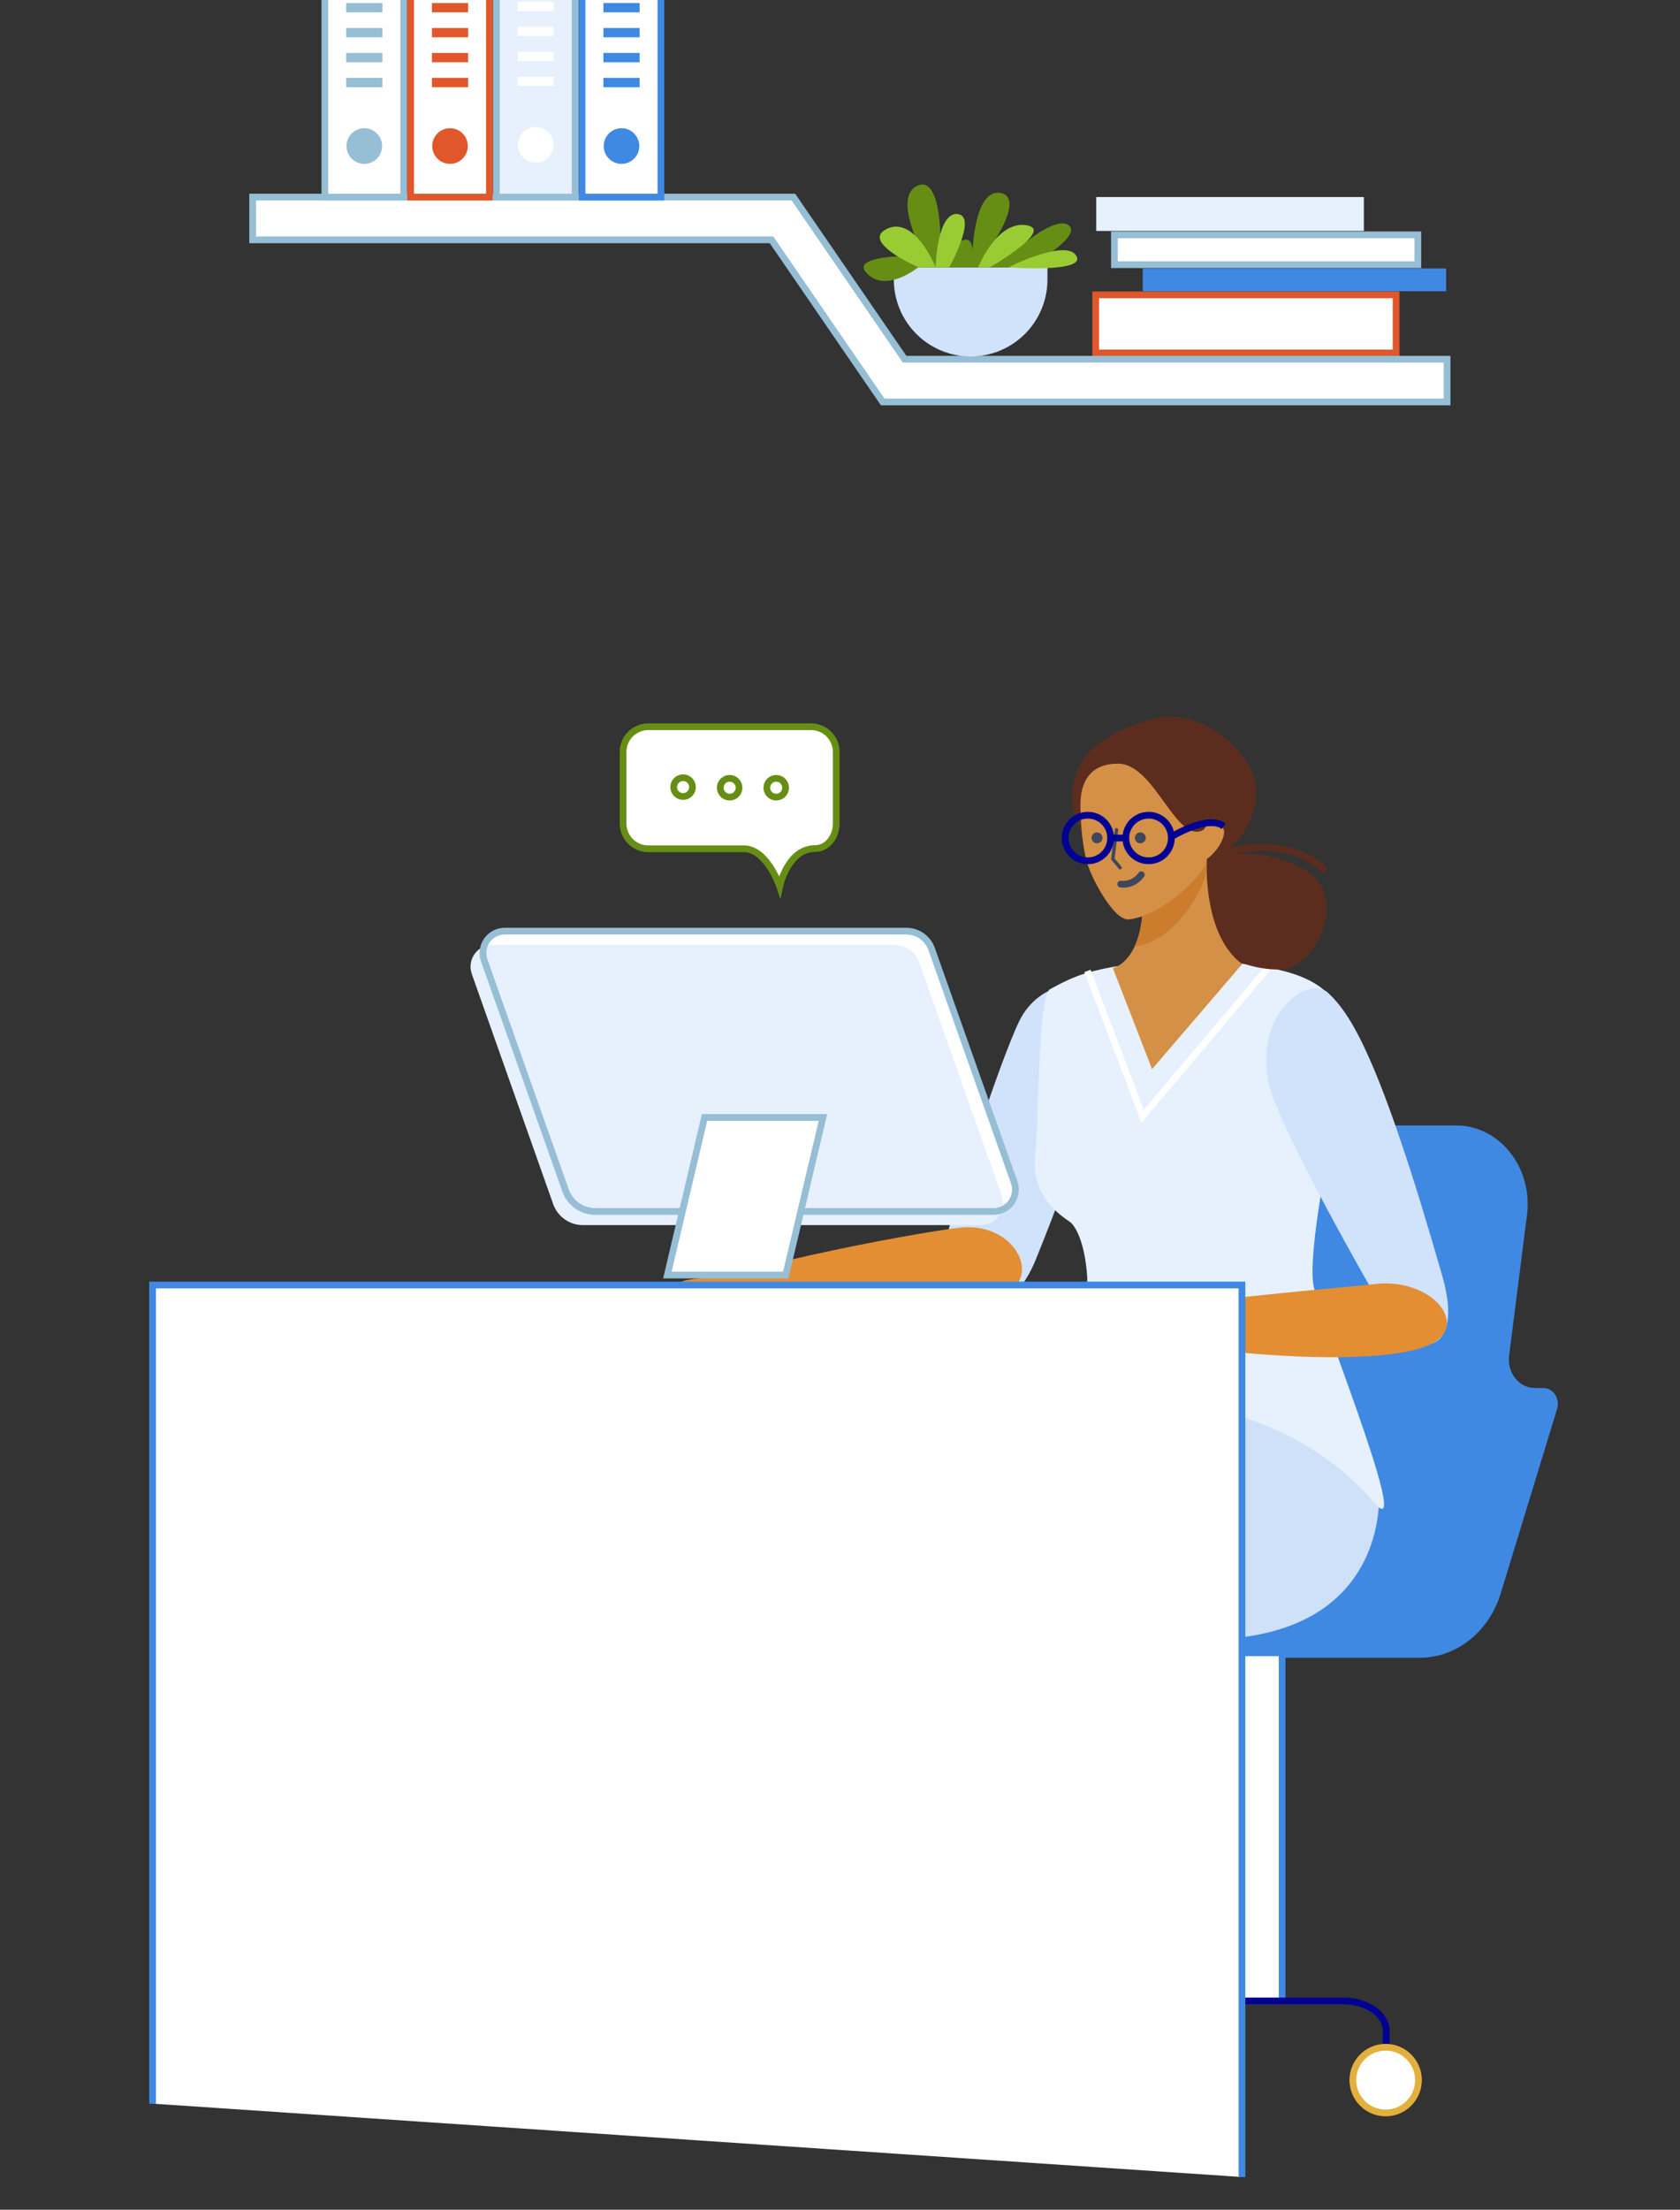 <svg width="499" height="656" viewBox="0 0 499 656" fill="none" xmlns="http://www.w3.org/2000/svg">
<rect x="0" y="0" width="499" height="656" fill="#333333" stroke="none"/>
<g clip-path="url(#clip0_21:802)">
<path d="M462.481 418.315L445.731 473.086C442.249 484.475 432.552 492.146 421.638 492.146H326.871C315.956 492.146 306.259 484.475 302.774 473.086L289 428.036C286.598 420.185 291.903 412.054 299.427 412.054H310.037C315.035 412.054 319.271 408.011 319.969 402.551L326.162 354.229C327.638 342.691 336.606 334.113 347.186 334.113H432.522C445.419 334.113 455.34 346.669 453.549 360.735L448.241 402.424C447.595 407.513 451.182 412.054 455.849 412.054H458.41C461.342 412.054 463.421 415.24 462.481 418.315Z" fill="#3F89E3"/>
<path d="M380.821 490.674H366.931V594.014H380.821V490.674Z" fill="white" stroke="#3F89E3" stroke-width="2" stroke-miterlimit="10"/>
<path d="M411.749 607.77V602.978C411.749 598.027 406.062 594.011 399.047 594.011H349.542C342.541 594.011 336.84 598.027 336.84 602.978V607.77" stroke="#000093" stroke-width="2" stroke-miterlimit="10"/>
<path d="M337.104 627.272C342.485 627.272 346.847 622.907 346.847 617.521C346.847 612.136 342.485 607.77 337.104 607.77C331.723 607.77 327.361 612.136 327.361 617.521C327.361 622.907 331.723 627.272 337.104 627.272Z" fill="white" stroke="#E3B03D" stroke-width="2" stroke-miterlimit="10"/>
<path d="M411.574 627.272C416.955 627.272 421.317 622.907 421.317 617.521C421.317 612.136 416.955 607.77 411.574 607.77C406.193 607.77 401.831 612.136 401.831 617.521C401.831 622.907 406.193 627.272 411.574 627.272Z" fill="white" stroke="#E3B03D" stroke-width="2" stroke-miterlimit="10"/>
<path d="M251.789 578.935C250.542 583.619 246.015 599.636 247.639 605.382C249.263 611.128 253.814 615.354 252.559 621.214C251.213 627.453 214.651 623.507 213.528 623.257C212.405 623.006 232.947 611.592 233.186 603.1C233.426 594.607 230.719 578.935 230.719 578.935H251.789Z" fill="#D28E46"/>
<path d="M207.679 627.731H252.877C253.952 627.731 254.824 626.858 254.824 625.782V625.779C254.824 624.703 253.952 623.831 252.877 623.831H207.679C206.604 623.831 205.732 624.703 205.732 625.779V625.782C205.732 626.858 206.604 627.731 207.679 627.731Z" fill="#94BCD3"/>
<path d="M240.048 624.081C240.048 624.081 235.297 618.287 228.605 616.583C221.27 614.716 217.713 615.71 213.757 617.713C209.925 619.65 207.781 623.833 207.781 623.833L240.048 624.081Z" fill="#CFE0F9"/>
<path d="M240.209 623.992C240.209 623.992 239.805 610.412 248.778 608.646C248.778 608.646 257.396 616.344 252.629 623.992H240.209Z" fill="#CFE0F9"/>
<path d="M251.789 578.935H230.722C230.722 578.935 231.242 581.948 231.799 586.045C239.463 586.767 247.34 584.223 250.698 582.951C251.143 581.274 251.52 579.875 251.789 578.935Z" fill="#C97C2D"/>
<path d="M301.379 486.701C289.74 486.683 277.808 486.586 262.062 486.348C263.993 499.916 266.002 516.774 265.695 530.6C265.404 543.629 262.733 545.386 262.841 550.873C263.024 559.694 257.15 562.619 259.049 568.931C262.243 579.496 251.778 578.943 251.778 578.943C251.778 578.943 238.079 581.469 227.693 578.943L217.082 469.789C214.031 459.645 227.418 447.42 240.637 441.49C263.395 431.289 349.747 392.288 361.06 427.939C364.06 437.423 354.403 486.793 301.379 486.701Z" fill="#C5D7F9"/>
<path d="M315.969 578.935C314.723 583.619 310.198 599.636 311.82 605.382C313.441 611.128 317.994 615.354 316.742 621.214C315.396 627.453 278.834 623.507 277.711 623.257C276.588 623.006 297.127 611.592 297.369 603.1C297.612 594.607 294.905 578.935 294.905 578.935H315.969Z" fill="#D28E46"/>
<path d="M271.873 627.731H317.071C318.146 627.731 319.018 626.859 319.018 625.782V625.78C319.018 624.704 318.146 623.831 317.071 623.831H271.873C270.797 623.831 269.926 624.704 269.926 625.78V625.782C269.926 626.859 270.797 627.731 271.873 627.731Z" fill="#94BCD3"/>
<path d="M304.242 624.082C304.242 624.082 299.489 618.287 292.797 616.584C285.464 614.716 281.904 615.71 277.948 617.713C274.116 619.651 271.972 623.834 271.972 623.834L304.242 624.082Z" fill="#CFE0F9"/>
<path d="M304.403 623.993C304.403 623.993 303.997 610.412 312.97 608.646C312.97 608.646 321.587 616.344 316.821 623.993H304.403Z" fill="#CFE0F9"/>
<path d="M315.97 578.935H294.914C294.914 578.935 295.436 581.948 295.991 586.045C303.658 586.767 311.534 584.223 314.892 582.951C315.342 581.274 315.719 579.875 315.97 578.935Z" fill="#C97C2D"/>
<path d="M357.597 486.701C345.958 486.683 334.026 486.586 318.28 486.348C320.211 499.916 322.22 516.774 321.913 530.6C321.622 543.628 322.931 545.386 323.046 550.873C323.23 559.694 321.342 562.618 323.24 568.931C326.434 579.496 315.969 578.943 315.969 578.943C315.969 578.943 302.271 581.468 291.884 578.943L273.303 469.789C270.254 459.645 275.664 447.42 288.884 441.49C311.645 431.289 395.152 383.496 408.908 437.116C411.367 446.743 410.623 486.793 357.597 486.701Z" fill="#CFE0F9"/>
<path d="M324.7 297.275C326.146 306.334 333.086 311.215 307.627 373.985C297.97 397.799 278.398 386.436 279.839 374.214C281.279 361.991 297.291 314.174 302.79 303.038C308.753 290.958 323.496 289.729 324.7 297.275Z" fill="#D1E2FB"/>
<path d="M298.56 384.183C280.129 393.382 208.309 388.056 208.102 383.437C207.862 378.046 271.509 365.945 285.06 364.463C301.226 362.695 309.547 378.701 298.56 384.183Z" fill="#E38E32"/>
<path d="M220.785 380.456C220.325 378.801 207.515 379.025 203.311 380.186C199.107 381.348 193.347 386.229 192.539 387.304C191.731 388.38 189.846 393.991 189.846 393.991C189.846 393.991 191.494 396.077 193.861 392.872C196.228 389.668 202.25 386.275 203.701 387.248C206.962 389.433 199.452 391.067 198.544 392.368C197.637 393.67 198.03 394.525 198.03 394.525C198.03 394.525 205.818 392.97 207.027 392.886C208.236 392.802 212.329 391.118 214.729 389.175C217.128 387.232 221.464 382.895 220.785 380.456Z" fill="#E38E32"/>
<path d="M408.03 445.978C419.61 459.602 394.999 398.152 390.375 382.642C388.189 375.305 393.179 346.872 398.502 323.715C403.888 300.232 395.414 291.796 380.845 288.16C364.596 284.102 343.586 285.169 338.622 285.829C322.931 287.91 319.134 289.761 311.909 293.645C308.319 295.575 308.507 332.994 307.457 342.842C306.407 352.69 311.61 358.657 317.747 362.719C319.5 363.881 323.179 370.031 323.092 384.55C323.006 399.069 320.9 406.871 315.073 415.037C315.073 415.037 375.055 407.211 408.03 445.978Z" fill="#E7F0FD"/>
<path d="M376.482 287.47L339.382 331.385L323.006 288.241" stroke="white" stroke-width="2" stroke-miterlimit="10"/>
<path d="M394.409 294.696C401.142 300.933 409.729 313.643 428.386 378.763C435.46 403.467 419.311 402.75 412.912 392.239C406.514 381.728 379.496 333.881 376.865 321.742C372.287 300.607 388.805 289.495 394.409 294.696Z" fill="#D1E2FB"/>
<path d="M425.165 398.95C406.045 408.577 327.91 398.274 327.681 393.476C327.412 387.868 394.336 382.779 408.41 381.184C425.192 379.284 436.559 393.223 425.165 398.95Z" fill="#E38E32"/>
<path d="M338.326 394.433C338.423 396.15 326.222 400.063 321.864 400.306C317.507 400.548 310.487 397.791 309.372 397.037C308.257 396.282 304.662 391.573 304.662 391.573C304.662 391.573 305.553 389.07 308.822 391.342C312.092 393.614 318.886 394.888 319.947 393.498C322.33 390.377 314.698 391.25 313.417 390.307C312.135 389.363 312.24 388.42 312.24 388.42C312.24 388.42 320.111 387.385 321.283 387.073C322.454 386.76 326.871 387.043 329.768 388.107C332.666 389.172 338.186 391.905 338.326 394.433Z" fill="#E38E32"/>
<path d="M360.53 254.32C366.912 253.061 375.459 241.278 372.529 231.177C369.599 221.075 355.273 209.179 340.618 213.904C325.963 218.628 316.971 225.676 318.714 240.141C320.098 251.641 356.062 289.193 380.845 287.767C390.809 287.195 400.859 266.227 387.847 258.406C374.834 250.585 360.53 254.32 360.53 254.32Z" fill="#5C2D1E"/>
<path d="M393.723 258.406C380.56 246.323 360.896 253.953 360.896 253.953" stroke="#5C2D1E" stroke-width="2" stroke-miterlimit="10"/>
<path d="M358.521 253.076C358.521 253.076 356.428 276.895 368.95 286.205L342.196 317.387L330.536 287.393C330.536 287.393 343.596 284.967 338.208 253.076H358.521Z" fill="#D49046"/>
<path d="M358.391 257.684C358.348 258.115 358.319 258.374 358.319 258.374C358.319 262.756 349.397 279.55 337.026 280.946C339.269 276.094 340.675 267.68 338.205 253.062H358.521C358.521 253.062 358.362 254.87 358.391 257.684Z" fill="#CB7C2D"/>
<path d="M358.359 255.048C358.335 255.29 358.319 255.428 358.319 255.428C358.698 258.694 345.662 271.747 335.369 272.946C330.748 273.485 323.873 260.133 322.742 255.611C321.094 249.018 321.003 242.515 320.919 240.149C320.785 236.314 321.027 226.708 332.068 226.708C343.179 226.708 349.427 251.193 357.618 246.245C357.769 245.906 359.172 243.027 362.735 245.305C365.363 246.992 361.391 253.215 358.359 255.048Z" fill="#D49046"/>
<path d="M331.64 246.323L330.536 254.991L332.701 257.592" stroke="#40465C" stroke-linecap="round" stroke-linejoin="round"/>
<path d="M323.127 255.546C326.862 255.546 329.889 252.516 329.889 248.779C329.889 245.041 326.862 242.011 323.127 242.011C319.393 242.011 316.365 245.041 316.365 248.779C316.365 252.516 319.393 255.546 323.127 255.546Z" stroke="#000093" stroke-width="2" stroke-miterlimit="10"/>
<path d="M341.162 255.546C344.897 255.546 347.924 252.516 347.924 248.779C347.924 245.041 344.897 242.011 341.162 242.011C337.428 242.011 334.4 245.041 334.4 248.779C334.4 252.516 337.428 255.546 341.162 255.546Z" stroke="#000093" stroke-width="2" stroke-miterlimit="10"/>
<path d="M329.889 248.779H334.4" stroke="#000093" stroke-width="2" stroke-miterlimit="10"/>
<path d="M347.927 248.409C347.927 248.409 358.801 241.698 363.468 245.299" stroke="#000093" stroke-width="2" stroke-miterlimit="10"/>
<path d="M325.839 250.355C326.733 250.355 327.458 249.63 327.458 248.736C327.458 247.841 326.733 247.116 325.839 247.116C324.945 247.116 324.221 247.841 324.221 248.736C324.221 249.63 324.945 250.355 325.839 250.355Z" fill="#40465C"/>
<path d="M338.701 250.355C339.595 250.355 340.319 249.63 340.319 248.736C340.319 247.841 339.595 247.116 338.701 247.116C337.807 247.116 337.082 247.841 337.082 248.736C337.082 249.63 337.807 250.355 338.701 250.355Z" fill="#40465C"/>
<path d="M332.889 262.47C332.889 262.47 336.511 263.125 339 259.681" stroke="#40465C" stroke-width="2" stroke-linecap="round" stroke-linejoin="round"/>
<path d="M295.094 360.016H176.802C174.868 360.015 172.982 359.415 171.403 358.298C169.824 357.18 168.63 355.601 167.985 353.776L143.816 285.457C143.469 284.477 143.362 283.428 143.504 282.398C143.647 281.368 144.034 280.388 144.633 279.539C145.233 278.69 146.027 277.997 146.95 277.519C147.872 277.041 148.896 276.792 149.934 276.792H269.196C270.847 276.792 272.457 277.304 273.805 278.257C275.153 279.211 276.173 280.56 276.723 282.118L301.229 351.348C301.576 352.329 301.683 353.38 301.54 354.411C301.397 355.442 301.008 356.424 300.407 357.274C299.806 358.123 299.009 358.816 298.085 359.293C297.16 359.77 296.134 360.018 295.094 360.016Z" fill="white"/>
<path d="M291.416 363.697H173.12C171.187 363.697 169.301 363.097 167.722 361.981C166.143 360.864 164.949 359.285 164.304 357.46L140.135 289.141C139.788 288.161 139.681 287.111 139.823 286.081C139.966 285.051 140.353 284.07 140.953 283.221C141.553 282.372 142.347 281.679 143.27 281.201C144.193 280.723 145.217 280.473 146.256 280.473H265.523C267.176 280.472 268.788 280.983 270.139 281.937C271.489 282.891 272.511 284.24 273.063 285.799L297.553 355.032C297.9 356.013 298.007 357.064 297.864 358.095C297.721 359.127 297.332 360.109 296.73 360.958C296.129 361.807 295.332 362.5 294.407 362.976C293.482 363.453 292.456 363.7 291.416 363.697Z" fill="#E7F0FD"/>
<path d="M295.094 359.647H176.802C174.868 359.647 172.982 359.047 171.403 357.93C169.824 356.813 168.63 355.234 167.985 353.41L143.816 285.09C143.469 284.11 143.362 283.061 143.504 282.031C143.647 281.001 144.034 280.021 144.633 279.172C145.233 278.322 146.027 277.629 146.949 277.151C147.872 276.673 148.895 276.423 149.934 276.423H269.196C270.847 276.423 272.457 276.935 273.805 277.889C275.153 278.843 276.172 280.191 276.723 281.748L301.228 350.979C301.576 351.96 301.682 353.011 301.539 354.042C301.396 355.073 301.008 356.055 300.407 356.904C299.805 357.754 299.009 358.447 298.084 358.924C297.16 359.401 296.134 359.649 295.094 359.647V359.647Z" stroke="#96BED5" stroke-width="2" stroke-miterlimit="10"/>
<path d="M233.388 378.526H198.224L209.262 331.752H244.429L233.388 378.526Z" fill="white" stroke="#96BED5" stroke-width="2" stroke-miterlimit="10"/>
<path d="M242.127 251.911C245.827 251.911 248.38 248.296 248.38 244.496V223.223C248.38 222.241 248.187 221.269 247.812 220.362C247.437 219.454 246.887 218.63 246.193 217.935C245.499 217.241 244.676 216.69 243.769 216.314C242.863 215.938 241.891 215.744 240.91 215.744H192.545C191.563 215.744 190.591 215.937 189.684 216.313C188.778 216.689 187.954 217.24 187.26 217.934C186.566 218.629 186.015 219.453 185.64 220.361C185.264 221.268 185.071 222.241 185.072 223.223V244.496C185.072 245.478 185.265 246.451 185.641 247.358C186.016 248.265 186.567 249.09 187.261 249.784C187.955 250.478 188.778 251.029 189.685 251.404C190.592 251.78 191.563 251.973 192.545 251.973H220.901C227.844 251.973 231.584 263.149 231.584 263.149C231.584 263.149 233.948 251.911 242.127 251.911Z" fill="white" stroke="#668E15" stroke-width="2" stroke-miterlimit="10"/>
<path d="M202.894 236.465C204.434 236.465 205.684 235.215 205.684 233.673C205.684 232.13 204.434 230.88 202.894 230.88C201.353 230.88 200.104 232.13 200.104 233.673C200.104 235.215 201.353 236.465 202.894 236.465Z" fill="white" stroke="#668E15" stroke-width="2" stroke-miterlimit="10"/>
<path d="M216.724 236.648C218.265 236.648 219.514 235.398 219.514 233.856C219.514 232.314 218.265 231.064 216.724 231.064C215.184 231.064 213.935 232.314 213.935 233.856C213.935 235.398 215.184 236.648 216.724 236.648Z" fill="white" stroke="#668E15" stroke-width="2" stroke-miterlimit="10"/>
<path d="M230.553 236.648C232.093 236.648 233.342 235.398 233.342 233.856C233.342 232.314 232.093 231.064 230.553 231.064C229.012 231.064 227.763 232.314 227.763 233.856C227.763 235.398 229.012 236.648 230.553 236.648Z" fill="white" stroke="#668E15" stroke-width="2" stroke-miterlimit="10"/>
<path d="M45.314 624.51V381.485H368.894V646.297" fill="white"/>
<path d="M45.314 624.51V381.485H368.894V646.297" stroke="#3F89E3" stroke-width="2" stroke-miterlimit="10"/>
<path d="M414.674 87.536H325.454V104.785H414.674V87.536Z" fill="white" stroke="#E0572B" stroke-width="2" stroke-miterlimit="10"/>
<path d="M429.533 79.709H339.422V86.463H429.533V79.709Z" fill="#3F89E3"/>
<path d="M421.123 69.718H331.012V78.574H421.123V69.718Z" fill="white" stroke="#96BED5" stroke-width="2" stroke-miterlimit="10"/>
<path d="M405.099 58.495H325.609V68.559H405.099V58.495Z" fill="#E7F0FD"/>
<path d="M429.819 119.325H262.178L229.155 71.197H75.044V58.517H235.661L268.684 106.641H429.819V119.325Z" fill="white" stroke="#96BED5" stroke-width="2" stroke-miterlimit="10"/>
<path d="M265.485 79.358H311.117V82.992C311.117 89.047 308.713 94.855 304.435 99.137C300.156 103.419 294.353 105.825 288.303 105.825C282.252 105.825 276.449 103.419 272.17 99.137C267.892 94.855 265.488 89.047 265.488 82.992V79.358H265.485Z" fill="#D1E2FB"/>
<path d="M272.721 79.358C272.721 79.358 262.83 87.425 257.188 80.811C253.101 76.019 269.288 76.014 269.288 76.014C269.288 76.014 260.751 69.174 263.458 67.928C270.109 64.902 274.014 75.079 274.014 75.079C274.014 75.079 264.858 57.956 272.791 55.013C279.314 52.587 279.313 70.235 279.313 70.235C279.313 70.235 280.695 63.085 284.384 63.546C288.074 64.007 285.421 71.631 285.421 71.631C285.421 71.631 288.653 69.44 288.876 74.399C288.876 74.399 289.501 55.533 297.405 57.331C303.973 58.83 295.215 71.747 295.215 71.747C295.215 71.747 300.286 65.403 304.778 67.365C309.27 69.327 300.738 75.205 300.738 75.205C300.738 75.205 312.951 63.788 317.375 66.85C320.739 69.184 312.192 74.895 312.192 74.895C312.192 74.895 318.299 73.195 319.681 76.192C321.062 79.189 311.109 79.353 311.109 79.353L272.721 79.358Z" fill="#668E15"/>
<path d="M277.91 79.358C277.91 79.358 278.263 63.09 284.373 63.557C290.484 64.023 281.95 79.358 281.95 79.358H277.91Z" fill="#99CC33"/>
<path d="M277.91 79.358C277.91 79.358 271.776 63.996 263.455 67.939C255.33 71.779 272.813 79.358 272.813 79.358H277.91Z" fill="#99CC33"/>
<path d="M290.532 79.359C290.532 79.359 296.039 65.527 304.778 66.842C313.516 68.158 294.006 79.359 294.006 79.359H290.532Z" fill="#99CC33"/>
<path d="M299.519 79.359C299.519 79.359 316.611 70.734 319.689 75.938C322.767 81.143 299.519 79.359 299.519 79.359Z" fill="#99CC33"/>
<path d="M119.905 -29.256H96.493V58.514H119.905V-29.256Z" fill="white" stroke="#96BED5" stroke-width="2" stroke-miterlimit="10"/>
<path d="M113.577 0.9H102.819V3.668H113.577V0.9Z" fill="#96BED5"/>
<path d="M113.577 8.306H102.819V11.074H113.577V8.306Z" fill="#96BED5"/>
<path d="M113.577 15.712H102.819V18.48H113.577V15.712Z" fill="#96BED5"/>
<path d="M113.577 23.121H102.819V25.889H113.577V23.121Z" fill="#96BED5"/>
<path d="M108.199 48.647C111.119 48.647 113.486 46.278 113.486 43.356C113.486 40.434 111.119 38.066 108.199 38.066C105.28 38.066 102.913 40.434 102.913 43.356C102.913 46.278 105.28 48.647 108.199 48.647Z" fill="#96BED5"/>
<path d="M145.373 -29.256H121.96V58.514H145.373V-29.256Z" fill="white" stroke="#E0572B" stroke-width="2" stroke-miterlimit="10"/>
<path d="M139.047 0.9H128.289V3.668H139.047V0.9Z" fill="#E0572B"/>
<path d="M139.047 8.306H128.289V11.074H139.047V8.306Z" fill="#E0572B"/>
<path d="M139.047 15.712H128.289V18.48H139.047V15.712Z" fill="#E0572B"/>
<path d="M139.047 23.121H128.289V25.889H139.047V23.121Z" fill="#E0572B"/>
<path d="M133.666 48.647C136.586 48.647 138.953 46.278 138.953 43.356C138.953 40.434 136.586 38.066 133.666 38.066C130.747 38.066 128.38 40.434 128.38 43.356C128.38 46.278 130.747 48.647 133.666 48.647Z" fill="#E0572B"/>
<path d="M170.842 -29.256H147.43V58.514H170.842V-29.256Z" fill="#E7F0FD" stroke="#96BED5" stroke-width="2" stroke-miterlimit="10"/>
<path d="M164.514 0.528H153.756V3.296H164.514V0.528Z" fill="white"/>
<path d="M164.514 7.934H153.756V10.702H164.514V7.934Z" fill="white"/>
<path d="M164.514 15.34H153.756V18.108H164.514V15.34Z" fill="white"/>
<path d="M164.514 22.749H153.756V25.517H164.514V22.749Z" fill="white"/>
<path d="M159.136 48.275C162.056 48.275 164.422 45.906 164.422 42.984C164.422 40.062 162.056 37.694 159.136 37.694C156.217 37.694 153.85 40.062 153.85 42.984C153.85 45.906 156.217 48.275 159.136 48.275Z" fill="white"/>
<path d="M196.309 -29.256H172.897V58.514H196.309V-29.256Z" fill="white" stroke="#3F89E3" stroke-width="2" stroke-miterlimit="10"/>
<path d="M189.984 0.9H179.225V3.668H189.984V0.9Z" fill="#3F89E3"/>
<path d="M189.984 8.306H179.225V11.074H189.984V8.306Z" fill="#3F89E3"/>
<path d="M189.984 15.712H179.225V18.48H189.984V15.712Z" fill="#3F89E3"/>
<path d="M189.984 23.121H179.225V25.889H189.984V23.121Z" fill="#3F89E3"/>
<path d="M184.603 48.647C187.523 48.647 189.889 46.278 189.889 43.356C189.889 40.434 187.523 38.066 184.603 38.066C181.684 38.066 179.317 40.434 179.317 43.356C179.317 46.278 181.684 48.647 184.603 48.647Z" fill="#3F89E3"/>
</g>
<defs>
<clipPath id="clip0_21:802">
<rect width="499" height="656" fill="white"/>
</clipPath>
</defs>
</svg>

